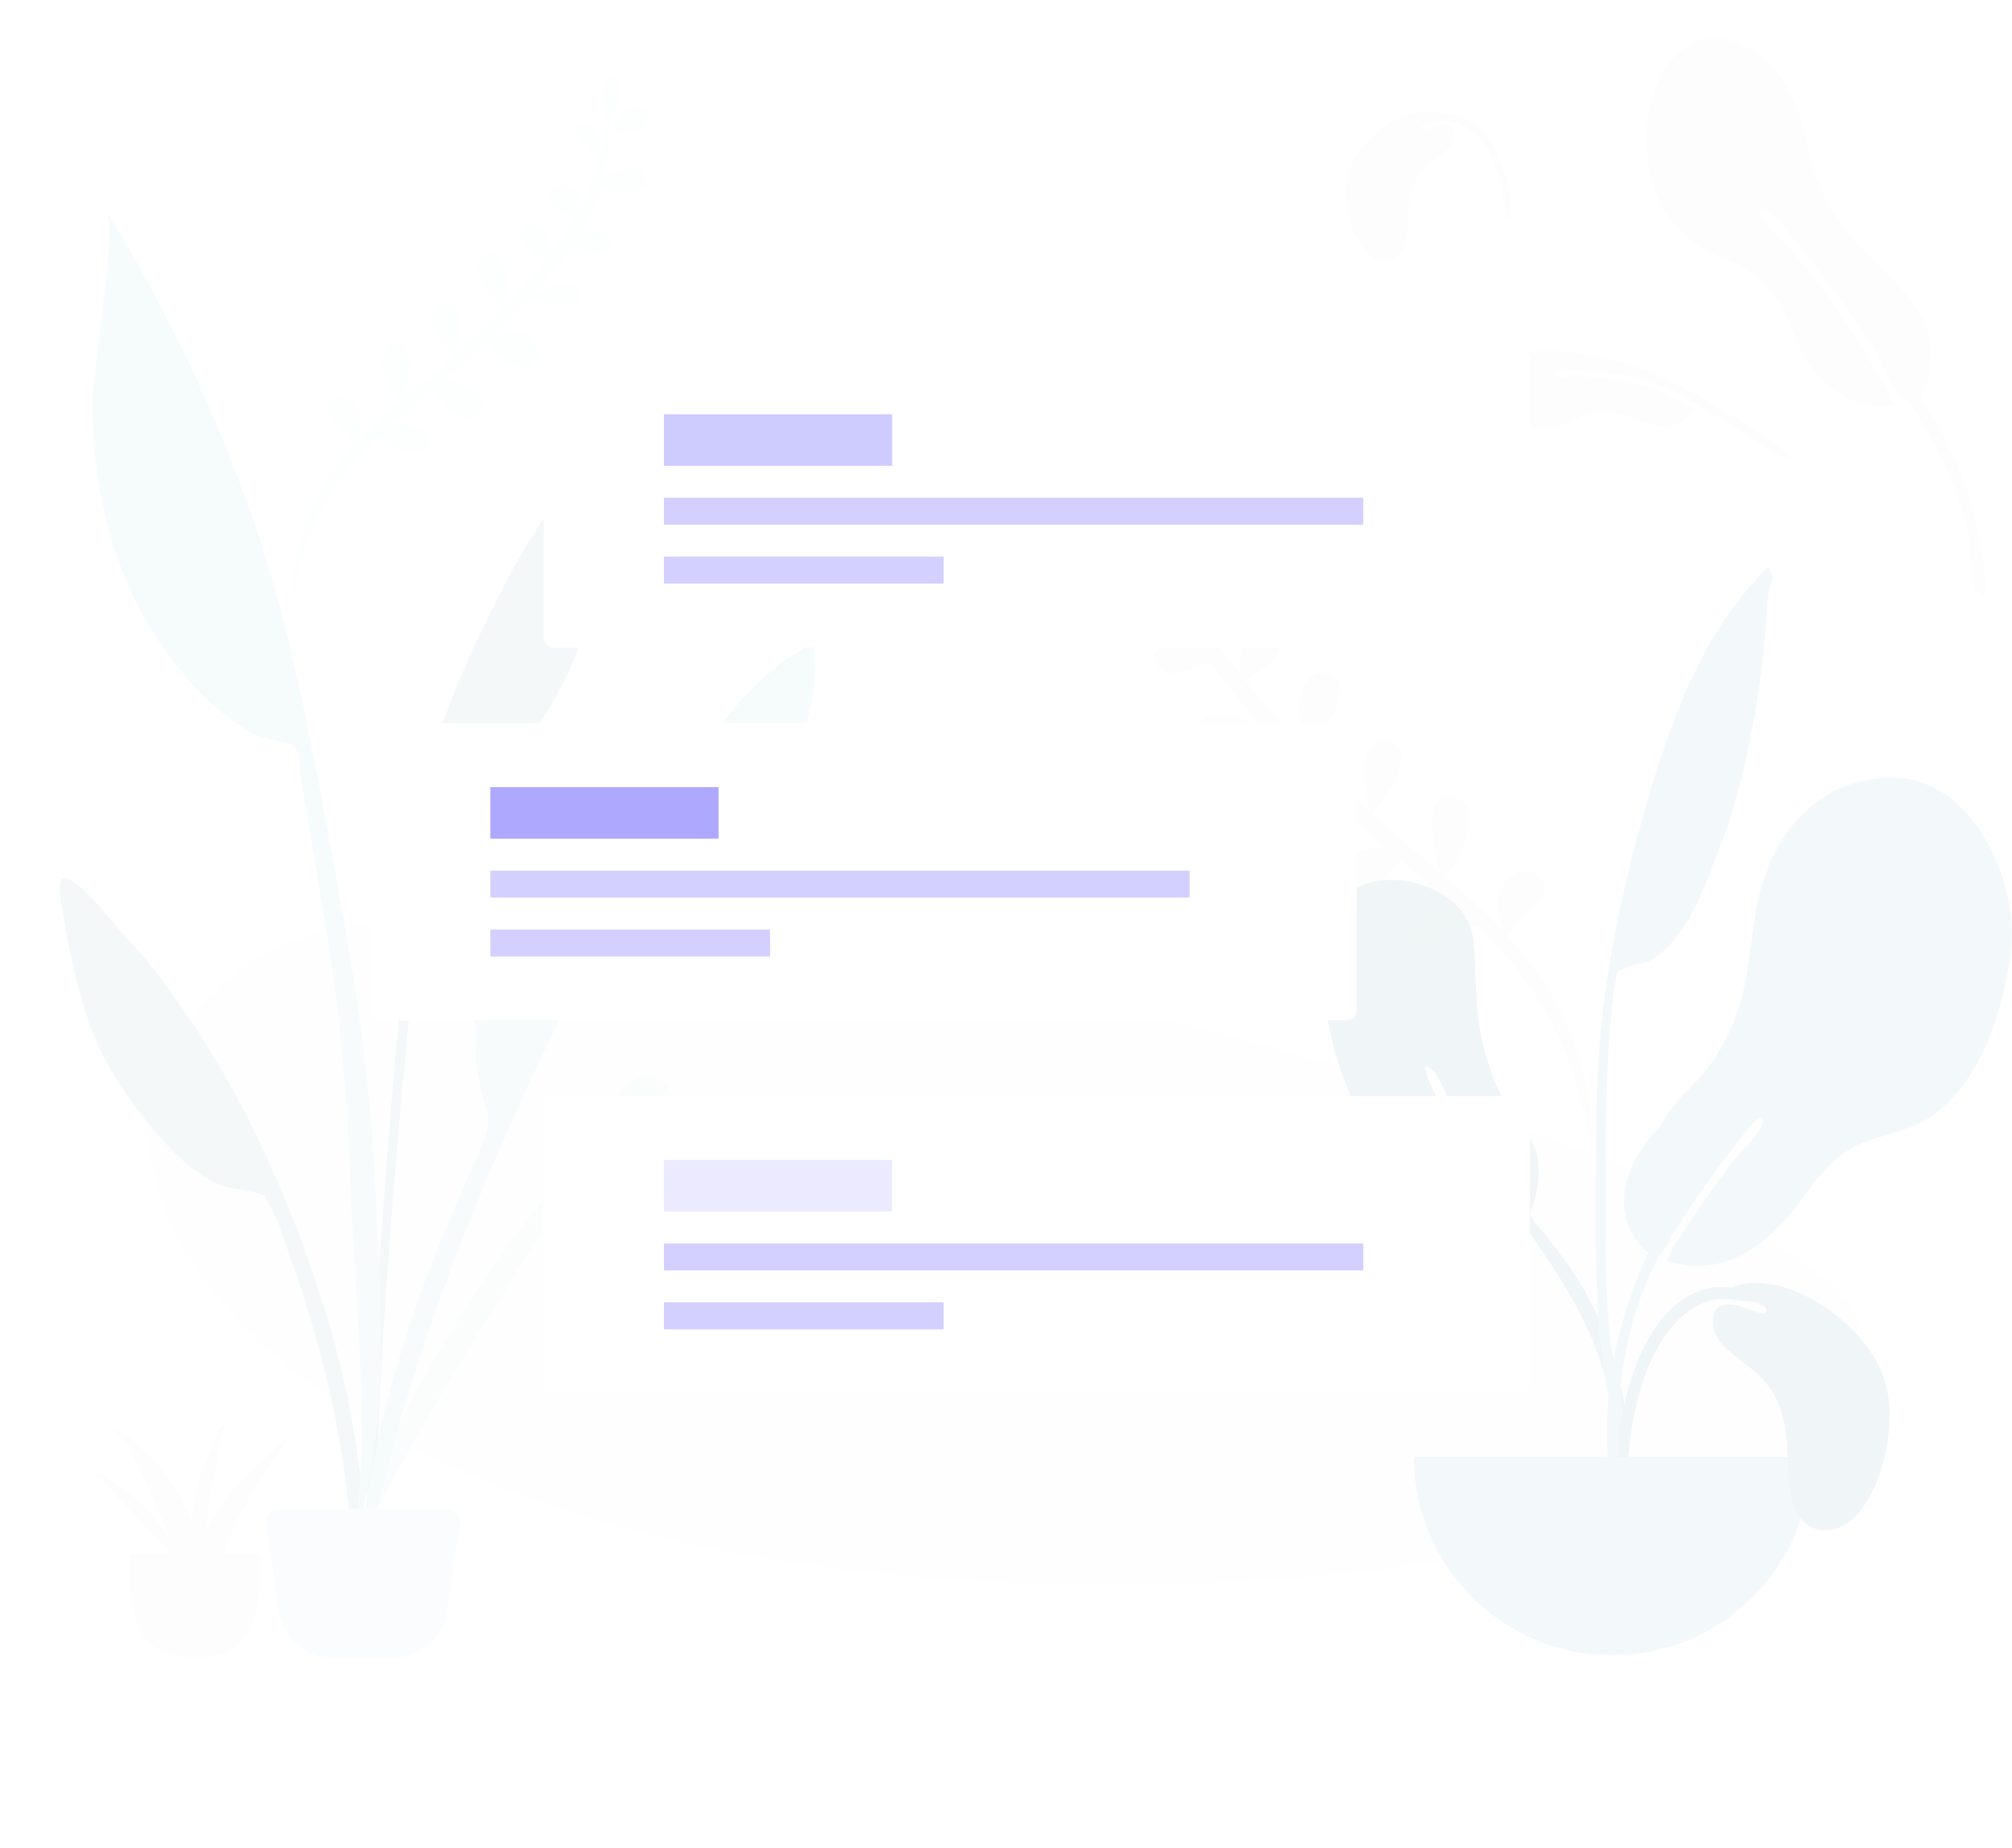 <svg xmlns="http://www.w3.org/2000/svg" xmlns:xlink="http://www.w3.org/1999/xlink" width="626" height="575" viewBox="0 0 626 575"><defs><filter id="a" x="139.151" y="79.018" width="366.921" height="152.414" filterUnits="userSpaceOnUse"><feOffset input="SourceAlpha"/><feGaussianBlur stdDeviation="10" result="b"/><feFlood flood-opacity="0.161"/><feComposite operator="in" in2="b"/><feComposite in="SourceGraphic"/></filter><filter id="c" x="85.151" y="195.018" width="366.921" height="152.414" filterUnits="userSpaceOnUse"><feOffset input="SourceAlpha"/><feGaussianBlur stdDeviation="10" result="d"/><feFlood flood-opacity="0.161"/><feComposite operator="in" in2="d"/><feComposite in="SourceGraphic"/></filter><filter id="e" x="139.151" y="311.018" width="366.921" height="152.414" filterUnits="userSpaceOnUse"><feOffset input="SourceAlpha"/><feGaussianBlur stdDeviation="10" result="f"/><feFlood flood-opacity="0.122"/><feComposite operator="in" in2="f"/><feComposite in="SourceGraphic"/></filter></defs><g transform="translate(-168 -168)"><g transform="translate(168 168)" opacity="0.14"><g transform="translate(46.527 284.963)" opacity="0.505"><path d="M533.081,130.048c7.774,58.126-180.758,96.039-343.032,69.58S-46.668,69.844,30.767,14.789,525.307,71.922,533.081,130.048Z" transform="translate(0 0)" fill="#f2f2f2"/></g><path d="M163.262,219.85a39.534,39.534,0,0,1-.846,5.074A15.149,15.149,0,0,0,163.262,219.85ZM154.1,180.1c-4.921-10.423-11.941-19.43-20.029-27.446,1.616-5.871,17.334-15.039,7.4-19.893-5.277-2.566-10.282,2.413-11.143,7.452-.59,3.463.808,7.7,2.227,10.96q-3.811-3.66-7.874-7.058c-3.736-3.131-7.552-6.161-11.4-9.15,5.769-6.015,10.657-22.6,2.383-24.841-12.218-3.293-5.27,18.62-4.214,22.74a.654.654,0,0,0,.549-.241c-.047.385-.1.8-.178,1.213-7.364-5.687-14.826-11.25-22.067-17.089a31.711,31.711,0,0,0,2.227-3.281,35.584,35.584,0,0,0,4.311-7.029c1.736-4,3.282-10.325-1.983-12.35-5.725-2.208-8.015,4.97-7.834,9.172.126,2.9,1.061,5.622,1.622,8.447.176.881-.111,4.909,1.009,3.124a8.573,8.573,0,0,0,.037,1.422q-1.949-1.581-3.875-3.2a1.5,1.5,0,0,0,.083-.489,1.454,1.454,0,0,0-2.15-1.258q-2.543-2.175-5.031-4.422c-3.506-3.183-7.064-6.459-10.6-9.809.7-.663.361-1.514,1.007-2.212s1.964-1.134,2.731-1.792A19.341,19.341,0,0,0,75.866,86.8c1.8-3.77,3.966-11.6-1.939-13.039-6.087-1.49-8.74,6.073-8.883,10.722a118.223,118.223,0,0,0,1.735,11.853C60.229,90.1,53.767,83.622,47.873,76.994c1.676-.1,6.252-3.787,7.164-4.775,2.225-2.409,5.689-7.655,1.437-10.113-3.78-2.18-8.107,1.491-9.5,4.91a46.933,46.933,0,0,0-.816,8.024c-2.443-2.814-4.782-5.651-6.968-8.5q-2.188-2.846-4.123-5.853a2.736,2.736,0,0,0,.765-.836c6.044-1.354,13.319-11.271,5.984-14.2-3.492-1.395-7.02,2.047-8.552,4.793A35.445,35.445,0,0,0,32.2,55.943a114.236,114.236,0,0,1-9.121-21.071,1.333,1.333,0,0,0,.975-1.289c2.872-1.842,5.136-3.369,7.033-6.722,1.179-2.082,3.25-6.807-.581-7.728-4.986-1.2-7.677,6.459-7.885,10.172-.024.431.043,1.677.119,2.819a1.65,1.65,0,0,0-.512.036c-1.368-4.535-2.511-9.141-3.472-13.765,2.635-1,2.361-15.094.472-17-4.223-4.275-6.7,2.35-6.3,5.763.463,4.024,2.486,7.6,4.836,10.746.252.333.184.32.219-.164a.964.964,0,0,0,.26.527,61.215,61.215,0,0,0,.1,6.193,143.291,143.291,0,0,0,2.686,16.022q.434,1.921.962,3.807a31.283,31.283,0,0,0-6.4-3.649c-3.018-1.167-7.638-2.354-10.45.037a4.931,4.931,0,0,0-.176,7.384c2.5,2.518,6.814,2.2,10.022,1.769,1.451-.193,9.2-1.224,7.289-2.4a6.29,6.29,0,0,1,.774.32q.3.921.634,1.835c-.044.029-.081.06-.129.089.052-.026.088-.053.133-.079a71.468,71.468,0,0,0,8.944,17.15,16.822,16.822,0,0,0-4.084-.864c-4.087-.3-12.462,3.3-7.637,8.466,4.626,4.952,11.113-.961,16.015-1.986A231.339,231.339,0,0,0,53.548,90.83a1.318,1.318,0,0,0-.773.715c-2.281-1.011-4.681-2.5-6.76-2.83-3-.473-9.106-.536-11.209,2.237-2.588,3.409.508,5.906,3.8,6.361,4.774.66,10.839-1.972,15.3-3.77a1.5,1.5,0,0,0,1.4-.55l.294-.113c5.932,5.87,12.067,11.526,18.161,17.053h-.188a15.735,15.735,0,0,0-5-1.971c-4.113-.777-8.89-.531-12.032,2.579s-4.024,8.272-.456,11.377c7.142,6.217,16.372-9.295,19.767-10.1,6.19,5.555,12.7,10.706,19.295,15.742a11.259,11.259,0,0,0-2.238-.336c-6.226-.268-20.368,8.086-12.374,15.156,6.966,6.161,13.977-6.768,19.087-11.429,6.215,4.69,12.461,9.344,18.548,14.2a16.955,16.955,0,0,0-9.637.566c-3.463,1.249-9,4.2-6.53,8.836,2.516,4.712,9.221,2.157,12.692.437,1.893-.938,5.63-3.964,8.978-5.332,9.741,8.274,18.288,17.5,24.971,28.549a102.271,102.271,0,0,1,9.891,22.015c1.557,4.906,4.547,13.127,4.376,19.628C164.673,206.763,159.453,191.43,154.1,180.1ZM17.764,25.169c-.518,0-2.464-5.256-3.076-6.033a17.53,17.53,0,0,0-6.936-5.027c-4.26-1.841-9.671.837-7.077,6.157,2.071,4.247,7.682,5.1,12.542,5.1C14.878,25.367,16.451,25.268,17.764,25.169Z" transform="translate(343.388 131.912) rotate(3)" fill="#f2f2f2"/><path d="M0,158.583a18.479,18.479,0,0,0,.846,3.382A7.142,7.142,0,0,1,0,158.583Zm6.769-28.357A70.541,70.541,0,0,1,21.4,110.38C20.217,106.136,8.741,99.506,16,96c3.853-1.855,7.508,1.744,8.136,5.389.431,2.5-.59,5.569-1.626,7.925q2.782-2.646,5.75-5.1c2.728-2.264,5.514-4.455,8.324-6.616C32.368,93.24,28.8,81.246,34.84,79.628c8.921-2.381,3.847,13.464,3.076,16.444a.481.481,0,0,1-.4-.174c.034.278.076.576.129.877,5.377-4.112,10.826-8.134,16.113-12.356a22.95,22.95,0,0,1-1.626-2.373,25.648,25.648,0,0,1-3.148-5.082c-1.268-2.895-2.4-7.466,1.448-8.93,4.181-1.6,5.852,3.594,5.719,6.632a39.948,39.948,0,0,1-1.185,6.109c-.128.637.081,3.549-.736,2.259A6.19,6.19,0,0,1,54.2,84.06q1.424-1.143,2.829-2.31a1.085,1.085,0,0,1-.06-.353,1.062,1.062,0,0,1,1.57-.91q1.857-1.572,3.673-3.2c2.56-2.3,5.158-4.67,7.743-7.093-.508-.479-.263-1.094-.735-1.6s-1.434-.82-1.994-1.295A13.99,13.99,0,0,1,63.9,62.763c-1.313-2.727-2.9-8.386,1.415-9.429,4.444-1.077,6.382,4.391,6.486,7.754a84.627,84.627,0,0,1-1.267,8.57c4.783-4.5,9.5-9.189,13.805-13.982-1.224-.075-4.564-2.738-5.231-3.452-1.625-1.742-4.154-5.536-1.049-7.313,2.76-1.575,5.92,1.078,6.933,3.55a33.524,33.524,0,0,1,.6,5.8c1.784-2.035,3.491-4.086,5.089-6.15q1.6-2.057,3.01-4.231a1.981,1.981,0,0,1-.559-.605c-4.413-.979-9.726-8.15-4.369-10.271C91.306,32,93.883,34.486,95,36.471a25.38,25.38,0,0,1,.776,3.982,82.121,82.121,0,0,0,6.66-15.236.965.965,0,0,1-.712-.932,13.221,13.221,0,0,1-5.135-4.861c-.86-1.505-2.372-4.922.425-5.587,3.64-.866,5.605,4.671,5.757,7.355.018.312-.031,1.213-.087,2.038a1.23,1.23,0,0,1,.373.027c1-3.279,1.834-6.61,2.535-9.953-1.923-.725-1.723-10.913-.344-12.294,3.083-3.092,4.89,1.7,4.6,4.167a16.293,16.293,0,0,1-3.532,7.77c-.183.24-.134.231-.16-.119a.69.69,0,0,1-.19.381,43.72,43.72,0,0,1-.071,4.479,102.685,102.685,0,0,1-1.96,11.584q-.317,1.39-.7,2.753a22.93,22.93,0,0,1,4.675-2.638c2.2-.843,5.577-1.7,7.63.027a3.543,3.543,0,0,1,.128,5.339c-1.827,1.82-4.975,1.587-7.317,1.279-1.06-.139-6.718-.884-5.323-1.735a4.672,4.672,0,0,0-.566.232q-.223.666-.463,1.326c.033.021.06.043.094.065-.037-.019-.064-.039-.1-.058a51.509,51.509,0,0,1-6.531,12.4,12.4,12.4,0,0,1,2.982-.626c2.984-.217,9.1,2.387,5.577,6.122-3.378,3.581-8.115-.7-11.694-1.436A167.916,167.916,0,0,1,80.192,65.679a.961.961,0,0,1,.564.517c1.666-.731,3.418-1.808,4.937-2.046,2.19-.342,6.648-.387,8.184,1.617,1.889,2.466-.371,4.271-2.775,4.6-3.485.477-7.914-1.426-11.174-2.726a1.1,1.1,0,0,1-1.023-.4l-.215-.081c-4.331,4.245-8.812,8.335-13.261,12.331h.138a11.564,11.564,0,0,1,3.651-1.425c3-.562,6.492-.383,8.785,1.865s2.938,5.981.334,8.227c-5.215,4.5-11.954-6.721-14.434-7.3-4.519,4.016-9.27,7.741-14.088,11.382A8.236,8.236,0,0,1,51.449,92c4.545-.194,14.872,5.846,9.035,10.958C55.4,107.408,50.278,98.06,46.547,94.69c-4.538,3.392-9.1,6.757-13.543,10.268a12.5,12.5,0,0,1,7.036.41c2.529.9,6.574,3.039,4.768,6.39-1.837,3.406-6.732,1.558-9.267.316-1.382-.678-4.11-2.867-6.555-3.856A84.8,84.8,0,0,0,10.753,128.86a73.61,73.61,0,0,0-7.222,15.918c-1.137,3.548-3.32,9.492-3.2,14.192C-.946,149.508,2.865,138.421,6.773,130.226ZM105.957,17.809c.37,0,1.759-3.755,2.2-4.31a12.524,12.524,0,0,1,4.955-3.59c3.043-1.315,6.908.6,5.055,4.4-1.48,3.034-5.49,3.644-8.961,3.644C108.017,17.95,106.894,17.879,105.957,17.809Z" transform="translate(82.971 29.38) rotate(-3)" fill="#c1dee2" opacity="0.2"/><g transform="translate(408.483 176.209)" opacity="0.7"><path d="M22.921.035C34.47.647,47.97,8.841,47.884,21.45c-.063,9.161-1.289,18.174-.863,27.373a73.691,73.691,0,0,0,4.425,21.469c2.389,6.659,8.16,12.721,9.1,19.666.6,4.425-.629,10.432-2.521,14.5-2.3,4.946-1.322,4.639,1.736,9.313,5.993,9.161,11.278,18.464,14.6,29,4.785,15.178,7.138,32.579,3.127,48.222-.51,1.986-1.624,9.19-4.457,9.4-3.164.24-1.277-3.749-.971-5.069,1.953-8.424,3.676-15.786,3.313-24.588-1.4-33.962-23.088-58.521-35.734-88.549-.705-1.554-2.153-5.23-3.172-7.663-1.609-3.84-2.885-10.959-5.3-13.934-4.543-5.605-.948,5.081-.163,7.132.992,2.594,2.093,5.355,3.148,7.647C38.962,85.99,44.36,97.595,49.333,108.54c-26.82,3.212-41.958-30.2-46.812-51.635-4-17.658-6.739-58.247,20.4-56.87" transform="matrix(0.995, -0.105, 0.105, 0.995, 0, 99.928)" fill="#69a1ac"/><path d="M86.122.1C66.815,1.634,54.42,14.368,48.651,32.179c-3.11,9.6-3.466,19.459-5.194,29.323-2.6,14.841-8.193,26.087-19.124,36.66A36.9,36.9,0,0,0,16.678,108.4a43.589,43.589,0,0,0-8.837,12.624c-2.876,6.345-3.69,13.959-.369,20.285.893,1.7,3.12,5.115,5.429,6.666-8.643,18.4-13.4,38.552-12.86,58.678.324,12.149.917,24.3,1.609,36.438.186,3.258,1.248,8.638,2.842,3.174,1.459-5-.371-12.844-.54-18.065-.824-25.436-1.528-48.563,8.947-72.328q1.648-3.736,3.476-7.413a2.467,2.467,0,0,0,.2-.14c.046.036.088.074.134.109.078-.138.184-.3.307-.486a6.556,6.556,0,0,0,.941-1.318c.929-1.287,1.981-2.8,1.986-3.627,0-.006,0-.016,0-.023a342.434,342.434,0,0,1,21.5-30.381c-.057.071,8.229-11.206,6.948-4.969-.618,3.005-6.712,8.729-9.174,11.912a296.777,296.777,0,0,0-17.153,24.733c-.715.411-1.725,2.427-2.456,3.929-.4.761-.78,1.528-1.15,2.2,18.828,6.218,33.474-6.307,43.461-20.875.012-.017.023-.035.034-.052,3.039-4.026,6.152-8.023,10.042-11.2,6.489-5.31,13.438-6.247,21.089-8.86,20.864-7.126,29.735-34.154,32.552-54.209C128.816,32.566,113.267-2.128,86.122.1" transform="translate(91.471 65.629)" fill="#89c5cc"/><path d="M82.976,1.934c-22.491,17.656-35.951,44.638-47.2,70.2-12.562,28.552-22.342,57.962-26.9,88.842C5.885,181.267,2.46,201.624.8,222.075a217.886,217.886,0,0,0-.747,21.868c.012.6.331,16.87,3.3,13.506,1.687-1.913-.3-16.875-.266-19.316a312.812,312.812,0,0,1,3.7-41c3.285-22.381,5.756-44.758,11.164-66.757a76.228,76.228,0,0,1,2.817-9.9c1.328-3.347.044-1.985,2.976-2.972,2.848-.96,6.11-.307,9.106-1.592,11.884-5.1,19.882-21.361,25.814-31.936,6.785-12.092,11.733-25.308,16.046-38.431a284.056,284.056,0,0,0,7.947-29.212A78.182,78.182,0,0,1,84.86,6.894c.285-.814,1.332-2.178,1.406-2.924C86.422,2.391,85.6,1.335,85.712,0Q84.324.94,82.976,1.934" transform="translate(57.018 12.004) rotate(-8)" fill="#89c5cc"/><path d="M0,0A61.741,61.741,0,0,0,61.754,61.728,61.741,61.741,0,0,0,123.508,0" transform="translate(31.409 277.026)" fill="#89c5cc"/><path d="M64.7,76.949a9.483,9.483,0,0,1-6.472-2.273,12.981,12.981,0,0,1-3.487-5.6C53.155,64.5,53,58.881,52.905,55.163c-.259-9.679-1.254-19.771-10.119-27.437-1.044-.9-2.157-1.761-3.234-2.591-.961-.741-1.953-1.507-2.893-2.3l-.45-.378c-3.021-2.537-6.145-5.161-6.527-9.311-.213-2.306.159-4,1.1-5.038a4.782,4.782,0,0,1,3.741-1.328,15.394,15.394,0,0,1,3.178.389c.167.036.616.206,1.237.442,1.773.672,4.739,1.8,6.321,1.8.486,0,.806-.11.95-.326a.944.944,0,0,0-.042-.884c-.365-.876-1.619-1.65-3.727-2.3C38.205,5.434,34.2,5.02,31.817,5.02a7.9,7.9,0,0,0-1.542.11C22.373,6.862,15.9,12.8,11.046,22.787c-4.79,9.845-6.62,20.8-7.285,26.454-.18,1.532-.343,3.191-.5,5.073H0A110.017,110.017,0,0,1,1.21,42.09c.926-5.476,3.278-16.035,8.627-25.222A37.434,37.434,0,0,1,18.266,6.616a23.441,23.441,0,0,1,11.7-5.245A17.324,17.324,0,0,1,31.85,1.3c1.227,0,2.706.047,4.163.132A10.863,10.863,0,0,1,40.629.072C41.275.024,41.937,0,42.6,0A33.518,33.518,0,0,1,53.73,2.038,47.956,47.956,0,0,1,64.363,7.444a55.481,55.481,0,0,1,9.189,7.708,46.589,46.589,0,0,1,6.8,8.945,34.508,34.508,0,0,1,4.241,17.211A55.7,55.7,0,0,1,81.625,59,40.51,40.51,0,0,1,75.673,70.7c-3.195,4.1-6.834,6.207-10.818,6.252Z" transform="translate(94.855 222.908)" fill="#69a1ac"/></g><g transform="translate(18.611 66.801)" opacity="0.5"><path d="M55.175,19.824C58.73,14.758,65.327,1.89,70.331.079c3.223-1.166,2.283,10.9,2.323,13.2a192.725,192.725,0,0,1-1.782,26.565C68.943,55.755,62.638,69.928,53.99,83.472c-4.45,6.969-9.67,14.024-16.9,18.372-3.328,2-7.332,2.338-10.618,4.063-3.827,2.009-1.743.385-3.468,4.371-2.4,5.535-3.162,12.676-4.27,18.582C13.646,155.973,1.327,299.291,3.462,326.869c.19,2.444-3.22,3.029-3.39.045C-.833,311.091,7,201.522,10.946,165.69S18.893,98.2,22.9,85.805c4.862-15.04,13.643-33.127,20.953-47.152A166.766,166.766,0,0,1,55.175,19.824Z" transform="translate(95.592 74.412)" fill="#69a1ac"/><path d="M84.945,1.926c9.25-6.788,19.263,6.023,10.893,12.813-4.628,3.753-9.465,2.418-12.189-.71-1.768,2.154-3.423,4.407-5.013,6.309-4.844,5.8-9.423,11.733-13.8,17.807C55.746,50.765,47.956,64.1,39.81,77.184c-8.038,12.917-16.013,25.9-23.3,39.144C10.34,127.549,2.113,140.75,0,153.051c3.206-26.09,15.372-51.166,29.86-74.166C44.23,56.074,60.721,31.162,82.971,13.16A7.875,7.875,0,0,1,84.945,1.926Z" transform="translate(92.208 268.051)" fill="#c1dee2"/><path d="M1.618.026C6.8,1.038,15.253,12.743,19.52,17.2A167.059,167.059,0,0,1,33.529,34.07,285.26,285.26,0,0,1,58.314,74.479a375.505,375.505,0,0,1,27.577,71.738,295.816,295.816,0,0,1,8.367,47.055c.3,2.979,3.423,25.949-1.079,26.568-4.05.557-2.8-17.441-2.994-19.89-2.208-27.621-8.824-54.5-18.027-80.531-2-5.671-3.867-12.618-7.072-17.722-2.309-3.676-.017-2.394-4.073-3.785-3.484-1.2-7.453-.9-11.02-2.366C42.243,92.369,36.038,86.2,30.6,80,20.028,67.944,11.652,54.9,7.286,39.455A195.135,195.135,0,0,1,1.4,13.446C1.083,11.164-1.716-.626,1.618.026Z" transform="translate(0 206.324)" fill="#69a1ac"/><path d="M11.9,11.6c19.5,33.8,35.522,70.932,45.869,108.54,6.269,22.786,10.653,46.168,15.008,69.381C79.517,225.461,85.9,261.4,87.71,297.981c1.826,36.793,5.436,79.229-6.617,114.666,6.02-35.978.289-74.275-.726-110.476-.485-17.282-1.89-34.4-3.734-51.576-1.789-16.667-4.712-33.254-7.434-49.789q-1.989-12.08-4.136-24.131c-.423-2.4-.6-9.513-2.124-11.151s-9.345-2.321-11.8-3.531a63.343,63.343,0,0,1-13.7-9.555c-7.883-7.011-14.742-16.171-20.155-25.2C4.763,106.344-.244,80.847.009,56.649.058,51.951,7.616,1.361,4.581.665Q4.855.344,5.1,0,8.547,5.77,11.9,11.6Z" transform="translate(10.151)" fill="#89c5cc"/><path d="M139.451,3.287c.3-.434,2.259-3.451,1.273-3.258,2.008-.393-2.761,3.327,2.241,1.045-2.375,2.242-1,5.155-.973,8.173A73.159,73.159,0,0,1,140.3,23.8a99.768,99.768,0,0,1-6.786,22c-6.875,15.361-18.549,30.149-32.408,39.753-6.842,4.742-13.547,6.356-21.351,8.539-4.929,1.379-5.32,3.928-7.936,8.709-5.447,9.958-10.8,19.879-15.6,30.173-5.736,12.292-11.3,24.6-16.556,37.1C21.969,212.207,7.567,255.856,0,301.029c-.185-26.62,5.976-54.037,13.747-79.411,5.661-18.487,13.03-36.307,20.89-53.947,1.9-4.274,4.791-9.771,5.6-14.489.566-3.306-1.165-6.485-1.958-9.967-3.091-13.561-2.87-28.754-.155-42.387,2.993-15.034,11.647-22.011,26.287-24.141,5.354-.779,12.159-.493,17.069-2.775,5.349-2.485,7.555-10.653,10.6-15.9A216.192,216.192,0,0,1,121.1,18.556a94.125,94.125,0,0,1,9.926-9.128C133.248,7.655,137.938,5.471,139.451,3.287Z" transform="translate(93.054 130.221)" fill="#89c5cc"/><path d="M.837,4.845A4.229,4.229,0,0,1,5.021,0H56.977a4.229,4.229,0,0,1,4.184,4.845L57.145,32.063A16.917,16.917,0,0,1,40.407,46.507H21.59A16.917,16.917,0,0,1,4.852,32.063Z" transform="translate(63.324 402.5)" fill="#c1dee2"/></g><g transform="translate(27.07 442.243)"><path d="M0,0C0,18,1.421,32.593,20.5,32.593S40.991,18,40.991,0" transform="translate(13.043 40.974)" fill="#f2f2f2"/><path d="M39.212,29.743a37.679,37.679,0,0,0-1.873,3.692,50.5,50.5,0,0,1,.512-7.8c.665-4.506,1.681-8.99,2.636-13.465.686-3.217.643-8.994,3.247-11.557.714-.554.886.533.886,1,.009.1,0-1.925-.7-1.572-4.12,2.127-5.455,8.815-6.774,12.164a64.425,64.425,0,0,0-4.236,14.97,33.519,33.519,0,0,0-.285,3.851c-.14-.343-.272-.688-.417-1.03a69.518,69.518,0,0,0-9.59-16.032C21.638,12.73,9.25.549,8.28,2.414a1.285,1.285,0,0,0,.6.674c.018.02.018.009.008-.021.728,1.175,2.8,2.989,3.441,4.019a77.742,77.742,0,0,1,4.163,8.036c2.706,5.7,5.216,11.455,7.65,17.223.567,1.344,1.157,2.68,1.76,4.011C19.691,27.4,11.406,19.272,0,14.618c3.9,1.981,6.45,5.708,9.08,8.562,3.173,3.442,6.515,6.791,9.694,10.23,3.75,4.056,8.161,8.327,11.768,12.816,3.493,7.331,6.888,14.67,8.984,22.377-.859-2.663-.067-6.342-.214-9.136a61.7,61.7,0,0,0-.733-6.632,13.614,13.614,0,0,1,.992,2.911c-.157-1.55-.338-3.091-.532-4.624.5-1.435.989-2.774,1.32-3.877A99.582,99.582,0,0,1,46.823,30.6a148.522,148.522,0,0,1,8.644-14.762c1.484-2.237,2.988-4.466,4.482-6.7.978-1.462,1.91-3.8,3.272-5.2-8.8,8.046-18.422,16.149-24.008,25.8" transform="translate(0 0)" fill="#f2f2f2"/></g><g transform="translate(418.743 0.228)"><path d="M67.23,109.866c.2-8.783-3.4-16.877-7.385-24.517C52.086,70.476,48.206,61.578,49.457,43.916c.736-10.388,1.616-21.363-3.689-30.8C41.906,6.25,33.805-1.1,25.251.141,11.711,3.223,4.154,16.119,1.257,28.925-2.333,44.8,1.782,56.64,13.773,66.811c6.757,5.73,10.569,11.632,12.412,20.357,1.475,6.977,1.058,14.979,3.58,21.689,3.771,10.031,10.579,16.158,20.818,18.022-3.7-19.883-8.89-40.427-17.216-58.861-.747-1.824-6.117-9.621-3.883-11.591,2.46-2.168,6.523,10.3,6.491,10.221,2.36,5.54,4.351,11.259,6.265,17l-.032,0q2.964,8.845,5.74,17.851c.714,2.516,1.383,5.046,1.977,7.61.872,3.762.976,13.67,3.447,16.613a5.329,5.329,0,0,0,1.609,1.341c.99,4.149,1.914,8.307,2.725,12.473,2.115,10.882,3.339,22.043,1.97,33.108-.4,3.229-4.509,14.46-3.146,17.328,2.49,5.245,3.889-2.842,4.42-5.248,4.39-19.924,2.8-38.63-2-58.138,4.406-3.034,8.193-13.168,8.274-16.726" transform="matrix(0.951, -0.309, 0.309, 0.951, 83.678, 20.765)" fill="#f2f2f2"/><path d="M9.966.1c6.429.942,12.5,9.07,15.494,14.489A96.147,96.147,0,0,1,33.7,36.305c3.21,12.133,3.646,25.6,3.688,38.024.005,1.5.321,19.787-1.817,19.487-2.118-.3-.78-19.282-.962-23.213-.386-8.39.187-16.664-1.782-24.947a79.116,79.116,0,0,0-10.5-24.07c-.606-.951-1.888-4.486-3.344-3.67-1.424.8,2.522,5.508,3.083,6.423a81.145,81.145,0,0,1,5.988,11.895A62.7,62.7,0,0,1,32.742,60.3c-4.892.75-9.155-2.116-10.8-6.891-1.419-4.127-1.558-8.927-3.169-12.83a19.044,19.044,0,0,0-5.033-6.9C8.049,28.589,2.106,27.315.407,18.868-.924,12.245.725-1.252,9.966.1" transform="matrix(0.53, -0.848, 0.848, 0.53, 39.583, 122.691)" fill="#f2f2f2"/><path d="M12.154,46.507a5.832,5.832,0,0,0,3.954-1.374,7.834,7.834,0,0,0,2.13-3.386,28.873,28.873,0,0,0,1.123-8.407c.158-5.85.765-11.948,6.181-16.582.639-.547,1.322-1.067,1.981-1.57.585-.446,1.19-.908,1.763-1.386l.26-.216.017-.014c1.845-1.533,3.752-3.119,3.986-5.626a3.885,3.885,0,0,0-.666-3.036A2.931,2.931,0,0,0,30.589,4.1a9.5,9.5,0,0,0-1.942.235c-.1.022-.378.125-.758.268a14.963,14.963,0,0,1-3.86,1.085c-.3,0-.494-.067-.581-.2a.567.567,0,0,1,.027-.533c.224-.53.99-1,2.277-1.39,2.59-.279,5.035-.529,6.491-.529a4.871,4.871,0,0,1,.944.067c4.827,1.047,8.78,4.638,11.748,10.672a51.8,51.8,0,0,1,4.451,15.989c.115.964.218,2.017.317,3.217h1.989a65.325,65.325,0,0,0-.747-7.539A47.057,47.057,0,0,0,45.674,10.2,22.681,22.681,0,0,0,40.524,4,14.4,14.4,0,0,0,33.377.828,10.728,10.728,0,0,0,32.226.786c-.752,0-1.656.029-2.546.08a6.673,6.673,0,0,0-2.82-.823c-.395-.029-.8-.043-1.2-.043a20.675,20.675,0,0,0-6.8,1.232A29.42,29.42,0,0,0,12.36,4.5,33.814,33.814,0,0,0,6.746,9.158a28.193,28.193,0,0,0-4.155,5.406A20.679,20.679,0,0,0,0,24.966,33.344,33.344,0,0,0,1.815,35.661a24.386,24.386,0,0,0,3.636,7.067c1.952,2.48,4.175,3.751,6.609,3.779Z" transform="translate(0 34.442)" fill="#f2f2f2"/></g></g><g transform="translate(337.151 277.018)"><g transform="matrix(1, 0, 0, 1, -169.15, -109.02)" filter="url(#a)"><path d="M2.941,0H303.98a2.941,2.941,0,0,1,2.941,2.941V89.473a2.941,2.941,0,0,1-2.941,2.941H2.941A2.941,2.941,0,0,1,0,89.473V2.941A2.941,2.941,0,0,1,2.941,0Z" transform="translate(169.15 109.02)" fill="#fff"/></g><rect width="71.004" height="16.039" transform="translate(37.411 19.857)" fill="#6c63ff" opacity="0.33"/><rect width="217.593" height="8.401" transform="translate(37.411 45.825)" fill="#6c63ff" opacity="0.3"/><rect width="87.037" height="8.401" transform="translate(37.411 64.155)" fill="#6c63ff" opacity="0.3"/></g><g transform="translate(283.151 393.018)"><g transform="matrix(1, 0, 0, 1, -115.15, -225.02)" filter="url(#c)"><path d="M2.941,0H303.98a2.941,2.941,0,0,1,2.941,2.941V89.473a2.941,2.941,0,0,1-2.941,2.941H2.941A2.941,2.941,0,0,1,0,89.473V2.941A2.941,2.941,0,0,1,2.941,0Z" transform="translate(115.15 225.02)" fill="#fff"/></g><rect width="71.004" height="16.039" transform="translate(37.411 19.857)" fill="#6c63ff" opacity="0.55"/><rect width="217.593" height="8.401" transform="translate(37.411 45.825)" fill="#6c63ff" opacity="0.3"/><rect width="87.037" height="8.401" transform="translate(37.411 64.155)" fill="#6c63ff" opacity="0.3"/></g><g transform="translate(337.151 509.018)"><g transform="matrix(1, 0, 0, 1, -169.15, -341.02)" filter="url(#e)"><path d="M2.941,0H303.98a2.941,2.941,0,0,1,2.941,2.941V89.473a2.941,2.941,0,0,1-2.941,2.941H2.941A2.941,2.941,0,0,1,0,89.473V2.941A2.941,2.941,0,0,1,2.941,0Z" transform="translate(169.15 341.02)" fill="#fff"/></g><rect width="71.004" height="16.039" transform="translate(37.411 19.857)" fill="#6c63ff" opacity="0.13"/><rect width="217.593" height="8.401" transform="translate(37.411 45.825)" fill="#6c63ff" opacity="0.3"/><rect width="87.037" height="8.401" transform="translate(37.411 64.155)" fill="#6c63ff" opacity="0.3"/></g></g></svg>